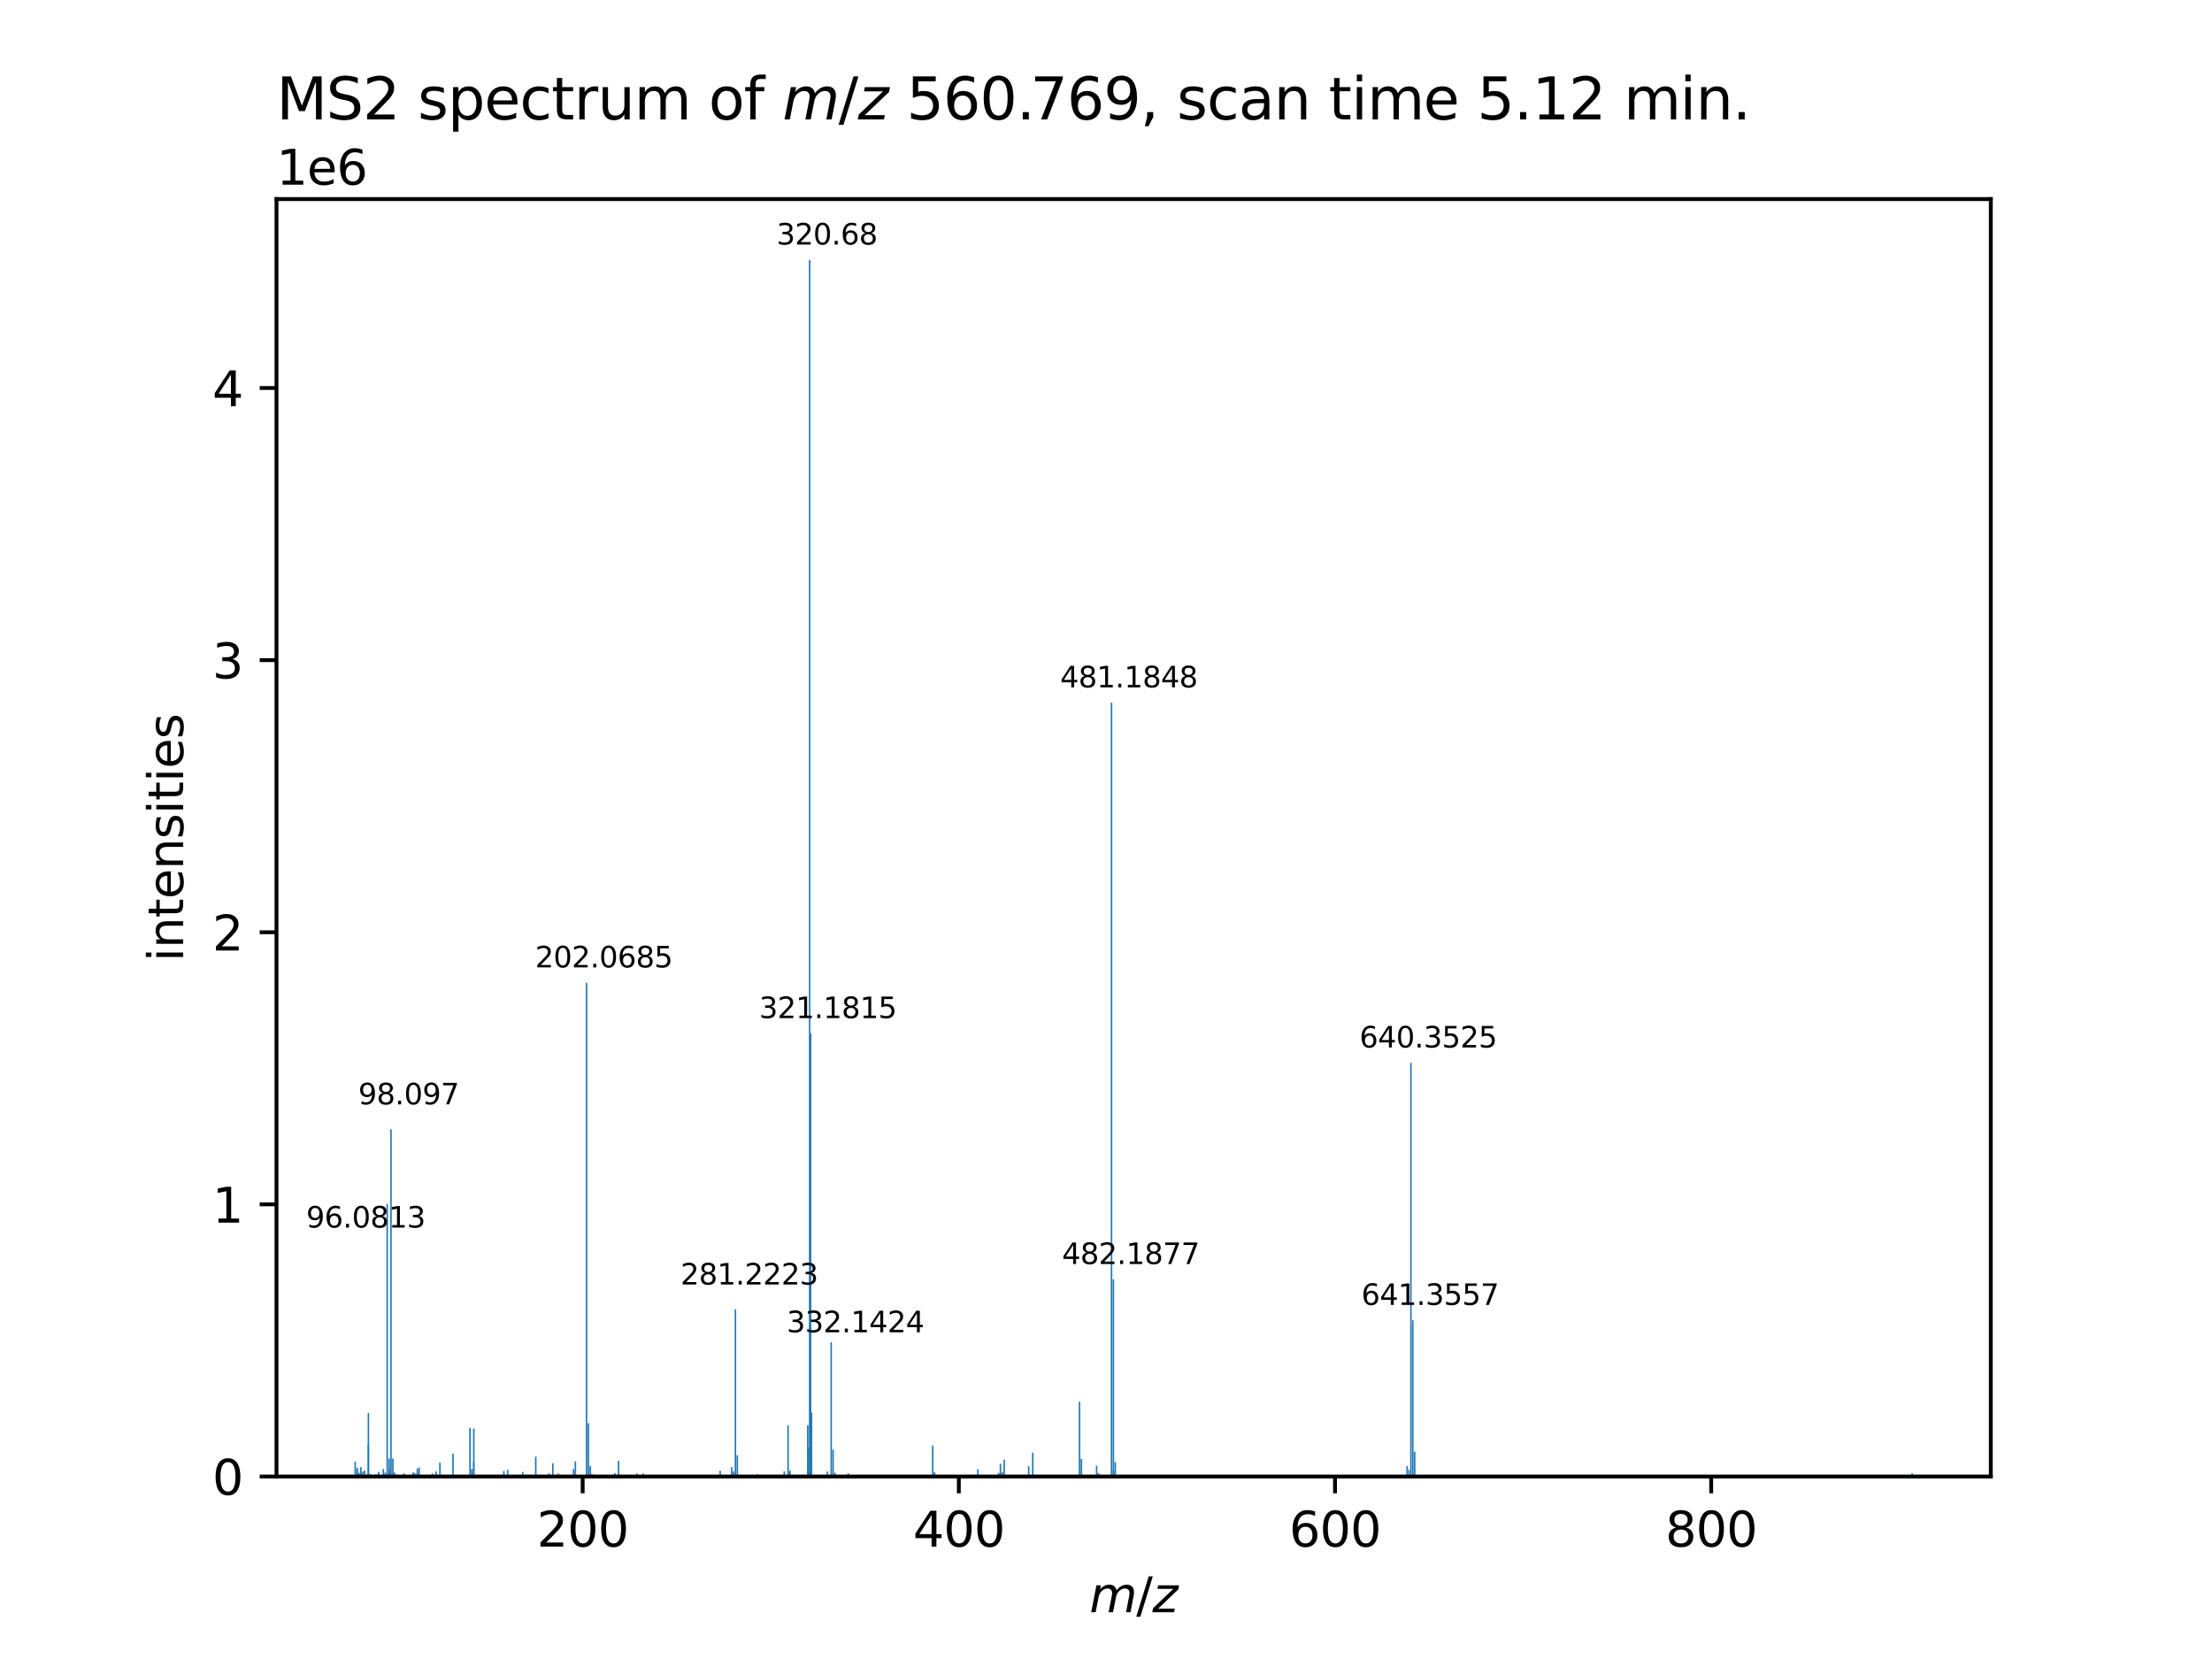 <?xml version="1.0" encoding="utf-8" standalone="no"?>
<!DOCTYPE svg PUBLIC "-//W3C//DTD SVG 1.1//EN"
  "http://www.w3.org/Graphics/SVG/1.1/DTD/svg11.dtd">
<svg xmlns:xlink="http://www.w3.org/1999/xlink" width="460.8pt" height="345.6pt" viewBox="0 0 460.8 345.6" xmlns="http://www.w3.org/2000/svg" version="1.1">
 <defs>
  <style type="text/css">*{stroke-linejoin: round; stroke-linecap: butt}</style>
 </defs>
 <g id="figure_1">
  <g id="patch_1">
   <path d="M 0 345.6 
L 460.8 345.6 
L 460.8 0 
L 0 0 
z
" style="fill: #ffffff"/>
  </g>
  <g id="axes_1">
   <g id="patch_2">
    <path d="M 57.6 307.584 
L 414.72 307.584 
L 414.72 41.472 
L 57.6 41.472 
z
" style="fill: #ffffff"/>
   </g>
   <g id="patch_3">
    <path d="M 73.833 307.584 
L 74.146 307.584 
L 74.146 304.495 
L 73.833 304.495 
z
" clip-path="url(#pe0efe1f13d)" style="fill: #1f77b4"/>
   </g>
   <g id="patch_4">
    <path d="M 74.223 307.584 
L 74.536 307.584 
L 74.536 306.149 
L 74.223 306.149 
z
" clip-path="url(#pe0efe1f13d)" style="fill: #1f77b4"/>
   </g>
   <g id="patch_5">
    <path d="M 74.269 307.584 
L 74.583 307.584 
L 74.583 305.762 
L 74.269 305.762 
z
" clip-path="url(#pe0efe1f13d)" style="fill: #1f77b4"/>
   </g>
   <g id="patch_6">
    <path d="M 74.578 307.584 
L 74.891 307.584 
L 74.891 307.02 
L 74.578 307.02 
z
" clip-path="url(#pe0efe1f13d)" style="fill: #1f77b4"/>
   </g>
   <g id="patch_7">
    <path d="M 74.617 307.584 
L 74.931 307.584 
L 74.931 306.825 
L 74.617 306.825 
z
" clip-path="url(#pe0efe1f13d)" style="fill: #1f77b4"/>
   </g>
   <g id="patch_8">
    <path d="M 74.902 307.584 
L 75.215 307.584 
L 75.215 307.076 
L 74.902 307.076 
z
" clip-path="url(#pe0efe1f13d)" style="fill: #1f77b4"/>
   </g>
   <g id="patch_9">
    <path d="M 75.012 307.584 
L 75.326 307.584 
L 75.326 305.62 
L 75.012 305.62 
z
" clip-path="url(#pe0efe1f13d)" style="fill: #1f77b4"/>
   </g>
   <g id="patch_10">
    <path d="M 75.407 307.584 
L 75.721 307.584 
L 75.721 306.574 
L 75.407 306.574 
z
" clip-path="url(#pe0efe1f13d)" style="fill: #1f77b4"/>
   </g>
   <g id="patch_11">
    <path d="M 75.802 307.584 
L 76.116 307.584 
L 76.116 306.326 
L 75.802 306.326 
z
" clip-path="url(#pe0efe1f13d)" style="fill: #1f77b4"/>
   </g>
   <g id="patch_12">
    <path d="M 76.384 307.584 
L 76.697 307.584 
L 76.697 307.072 
L 76.384 307.072 
z
" clip-path="url(#pe0efe1f13d)" style="fill: #1f77b4"/>
   </g>
   <g id="patch_13">
    <path d="M 76.487 307.584 
L 76.8 307.584 
L 76.8 307.109 
L 76.487 307.109 
z
" clip-path="url(#pe0efe1f13d)" style="fill: #1f77b4"/>
   </g>
   <g id="patch_14">
    <path d="M 76.578 307.584 
L 76.891 307.584 
L 76.891 301.013 
L 76.578 301.013 
z
" clip-path="url(#pe0efe1f13d)" style="fill: #1f77b4"/>
   </g>
   <g id="patch_15">
    <path d="M 76.592 307.584 
L 76.905 307.584 
L 76.905 294.362 
L 76.592 294.362 
z
" clip-path="url(#pe0efe1f13d)" style="fill: #1f77b4"/>
   </g>
   <g id="patch_16">
    <path d="M 76.971 307.584 
L 77.284 307.584 
L 77.284 307.046 
L 76.971 307.046 
z
" clip-path="url(#pe0efe1f13d)" style="fill: #1f77b4"/>
   </g>
   <g id="patch_17">
    <path d="M 78.192 307.584 
L 78.506 307.584 
L 78.506 307.091 
L 78.192 307.091 
z
" clip-path="url(#pe0efe1f13d)" style="fill: #1f77b4"/>
   </g>
   <g id="patch_18">
    <path d="M 78.707 307.584 
L 79.021 307.584 
L 79.021 306.663 
L 78.707 306.663 
z
" clip-path="url(#pe0efe1f13d)" style="fill: #1f77b4"/>
   </g>
   <g id="patch_19">
    <path d="M 78.709 307.584 
L 79.023 307.584 
L 79.023 306.815 
L 78.709 306.815 
z
" clip-path="url(#pe0efe1f13d)" style="fill: #1f77b4"/>
   </g>
   <g id="patch_20">
    <path d="M 79.714 307.584 
L 80.028 307.584 
L 80.028 306.01 
L 79.714 306.01 
z
" clip-path="url(#pe0efe1f13d)" style="fill: #1f77b4"/>
   </g>
   <g id="patch_21">
    <path d="M 80.1 307.584 
L 80.413 307.584 
L 80.413 306.766 
L 80.1 306.766 
z
" clip-path="url(#pe0efe1f13d)" style="fill: #1f77b4"/>
   </g>
   <g id="patch_22">
    <path d="M 80.504 307.584 
L 80.817 307.584 
L 80.817 250.827 
L 80.504 250.827 
z
" clip-path="url(#pe0efe1f13d)" style="fill: #1f77b4"/>
   </g>
   <g id="patch_23">
    <path d="M 80.897 307.584 
L 81.21 307.584 
L 81.21 303.856 
L 80.897 303.856 
z
" clip-path="url(#pe0efe1f13d)" style="fill: #1f77b4"/>
   </g>
   <g id="patch_24">
    <path d="M 80.898 307.584 
L 81.212 307.584 
L 81.212 306.81 
L 80.898 306.81 
z
" clip-path="url(#pe0efe1f13d)" style="fill: #1f77b4"/>
   </g>
   <g id="patch_25">
    <path d="M 80.899 307.584 
L 81.213 307.584 
L 81.213 306.311 
L 80.899 306.311 
z
" clip-path="url(#pe0efe1f13d)" style="fill: #1f77b4"/>
   </g>
   <g id="patch_26">
    <path d="M 80.942 307.584 
L 81.256 307.584 
L 81.256 306.124 
L 80.942 306.124 
z
" clip-path="url(#pe0efe1f13d)" style="fill: #1f77b4"/>
   </g>
   <g id="patch_27">
    <path d="M 81.294 307.584 
L 81.607 307.584 
L 81.607 235.243 
L 81.294 235.243 
z
" clip-path="url(#pe0efe1f13d)" style="fill: #1f77b4"/>
   </g>
   <g id="patch_28">
    <path d="M 81.687 307.584 
L 82 307.584 
L 82 303.831 
L 81.687 303.831 
z
" clip-path="url(#pe0efe1f13d)" style="fill: #1f77b4"/>
   </g>
   <g id="patch_29">
    <path d="M 82.055 307.584 
L 82.368 307.584 
L 82.368 306.767 
L 82.055 306.767 
z
" clip-path="url(#pe0efe1f13d)" style="fill: #1f77b4"/>
   </g>
   <g id="patch_30">
    <path d="M 84.016 307.584 
L 84.33 307.584 
L 84.33 306.919 
L 84.016 306.919 
z
" clip-path="url(#pe0efe1f13d)" style="fill: #1f77b4"/>
   </g>
   <g id="patch_31">
    <path d="M 85.944 307.584 
L 86.258 307.584 
L 86.258 306.785 
L 85.944 306.785 
z
" clip-path="url(#pe0efe1f13d)" style="fill: #1f77b4"/>
   </g>
   <g id="patch_32">
    <path d="M 85.995 307.584 
L 86.309 307.584 
L 86.309 306.757 
L 85.995 306.757 
z
" clip-path="url(#pe0efe1f13d)" style="fill: #1f77b4"/>
   </g>
   <g id="patch_33">
    <path d="M 86.391 307.584 
L 86.704 307.584 
L 86.704 306.972 
L 86.391 306.972 
z
" clip-path="url(#pe0efe1f13d)" style="fill: #1f77b4"/>
   </g>
   <g id="patch_34">
    <path d="M 86.785 307.584 
L 87.099 307.584 
L 87.099 305.918 
L 86.785 305.918 
z
" clip-path="url(#pe0efe1f13d)" style="fill: #1f77b4"/>
   </g>
   <g id="patch_35">
    <path d="M 87.157 307.584 
L 87.47 307.584 
L 87.47 305.705 
L 87.157 305.705 
z
" clip-path="url(#pe0efe1f13d)" style="fill: #1f77b4"/>
   </g>
   <g id="patch_36">
    <path d="M 89.898 307.584 
L 90.211 307.584 
L 90.211 307.014 
L 89.898 307.014 
z
" clip-path="url(#pe0efe1f13d)" style="fill: #1f77b4"/>
   </g>
   <g id="patch_37">
    <path d="M 89.991 307.584 
L 90.304 307.584 
L 90.304 307.034 
L 89.991 307.034 
z
" clip-path="url(#pe0efe1f13d)" style="fill: #1f77b4"/>
   </g>
   <g id="patch_38">
    <path d="M 90.697 307.584 
L 91.011 307.584 
L 91.011 306.506 
L 90.697 306.506 
z
" clip-path="url(#pe0efe1f13d)" style="fill: #1f77b4"/>
   </g>
   <g id="patch_39">
    <path d="M 91.487 307.584 
L 91.801 307.584 
L 91.801 304.688 
L 91.487 304.688 
z
" clip-path="url(#pe0efe1f13d)" style="fill: #1f77b4"/>
   </g>
   <g id="patch_40">
    <path d="M 94.218 307.584 
L 94.531 307.584 
L 94.531 302.838 
L 94.218 302.838 
z
" clip-path="url(#pe0efe1f13d)" style="fill: #1f77b4"/>
   </g>
   <g id="patch_41">
    <path d="M 97.754 307.584 
L 98.068 307.584 
L 98.068 297.432 
L 97.754 297.432 
z
" clip-path="url(#pe0efe1f13d)" style="fill: #1f77b4"/>
   </g>
   <g id="patch_42">
    <path d="M 98.131 307.584 
L 98.445 307.584 
L 98.445 306.008 
L 98.131 306.008 
z
" clip-path="url(#pe0efe1f13d)" style="fill: #1f77b4"/>
   </g>
   <g id="patch_43">
    <path d="M 98.526 307.584 
L 98.84 307.584 
L 98.84 304.668 
L 98.526 304.668 
z
" clip-path="url(#pe0efe1f13d)" style="fill: #1f77b4"/>
   </g>
   <g id="patch_44">
    <path d="M 98.544 307.584 
L 98.857 307.584 
L 98.857 297.602 
L 98.544 297.602 
z
" clip-path="url(#pe0efe1f13d)" style="fill: #1f77b4"/>
   </g>
   <g id="patch_45">
    <path d="M 104.811 307.584 
L 105.124 307.584 
L 105.124 306.463 
L 104.811 306.463 
z
" clip-path="url(#pe0efe1f13d)" style="fill: #1f77b4"/>
   </g>
   <g id="patch_46">
    <path d="M 105.601 307.584 
L 105.914 307.584 
L 105.914 306.205 
L 105.601 306.205 
z
" clip-path="url(#pe0efe1f13d)" style="fill: #1f77b4"/>
   </g>
   <g id="patch_47">
    <path d="M 108.723 307.584 
L 109.037 307.584 
L 109.037 306.616 
L 108.723 306.616 
z
" clip-path="url(#pe0efe1f13d)" style="fill: #1f77b4"/>
   </g>
   <g id="patch_48">
    <path d="M 111.448 307.584 
L 111.762 307.584 
L 111.762 303.436 
L 111.448 303.436 
z
" clip-path="url(#pe0efe1f13d)" style="fill: #1f77b4"/>
   </g>
   <g id="patch_49">
    <path d="M 114.215 307.584 
L 114.528 307.584 
L 114.528 306.905 
L 114.215 306.905 
z
" clip-path="url(#pe0efe1f13d)" style="fill: #1f77b4"/>
   </g>
   <g id="patch_50">
    <path d="M 115.005 307.584 
L 115.318 307.584 
L 115.318 304.833 
L 115.005 304.833 
z
" clip-path="url(#pe0efe1f13d)" style="fill: #1f77b4"/>
   </g>
   <g id="patch_51">
    <path d="M 116.145 307.584 
L 116.459 307.584 
L 116.459 306.94 
L 116.145 306.94 
z
" clip-path="url(#pe0efe1f13d)" style="fill: #1f77b4"/>
   </g>
   <g id="patch_52">
    <path d="M 119.321 307.584 
L 119.634 307.584 
L 119.634 306.018 
L 119.321 306.018 
z
" clip-path="url(#pe0efe1f13d)" style="fill: #1f77b4"/>
   </g>
   <g id="patch_53">
    <path d="M 119.707 307.584 
L 120.02 307.584 
L 120.02 304.435 
L 119.707 304.435 
z
" clip-path="url(#pe0efe1f13d)" style="fill: #1f77b4"/>
   </g>
   <g id="patch_54">
    <path d="M 122.032 307.584 
L 122.345 307.584 
L 122.345 204.732 
L 122.032 204.732 
z
" clip-path="url(#pe0efe1f13d)" style="fill: #1f77b4"/>
   </g>
   <g id="patch_55">
    <path d="M 122.425 307.584 
L 122.739 307.584 
L 122.739 296.488 
L 122.425 296.488 
z
" clip-path="url(#pe0efe1f13d)" style="fill: #1f77b4"/>
   </g>
   <g id="patch_56">
    <path d="M 122.814 307.584 
L 123.127 307.584 
L 123.127 305.42 
L 122.814 305.42 
z
" clip-path="url(#pe0efe1f13d)" style="fill: #1f77b4"/>
   </g>
   <g id="patch_57">
    <path d="M 123.162 307.584 
L 123.476 307.584 
L 123.476 307.059 
L 123.162 307.059 
z
" clip-path="url(#pe0efe1f13d)" style="fill: #1f77b4"/>
   </g>
   <g id="patch_58">
    <path d="M 127.913 307.584 
L 128.227 307.584 
L 128.227 306.866 
L 127.913 306.866 
z
" clip-path="url(#pe0efe1f13d)" style="fill: #1f77b4"/>
   </g>
   <g id="patch_59">
    <path d="M 128.696 307.584 
L 129.01 307.584 
L 129.01 306.933 
L 128.696 306.933 
z
" clip-path="url(#pe0efe1f13d)" style="fill: #1f77b4"/>
   </g>
   <g id="patch_60">
    <path d="M 128.703 307.584 
L 129.017 307.584 
L 129.017 304.328 
L 128.703 304.328 
z
" clip-path="url(#pe0efe1f13d)" style="fill: #1f77b4"/>
   </g>
   <g id="patch_61">
    <path d="M 132.543 307.584 
L 132.857 307.584 
L 132.857 306.939 
L 132.543 306.939 
z
" clip-path="url(#pe0efe1f13d)" style="fill: #1f77b4"/>
   </g>
   <g id="patch_62">
    <path d="M 133.82 307.584 
L 134.133 307.584 
L 134.133 306.946 
L 133.82 306.946 
z
" clip-path="url(#pe0efe1f13d)" style="fill: #1f77b4"/>
   </g>
   <g id="patch_63">
    <path d="M 149.866 307.584 
L 150.179 307.584 
L 150.179 306.361 
L 149.866 306.361 
z
" clip-path="url(#pe0efe1f13d)" style="fill: #1f77b4"/>
   </g>
   <g id="patch_64">
    <path d="M 152.256 307.584 
L 152.57 307.584 
L 152.57 305.628 
L 152.256 305.628 
z
" clip-path="url(#pe0efe1f13d)" style="fill: #1f77b4"/>
   </g>
   <g id="patch_65">
    <path d="M 152.649 307.584 
L 152.963 307.584 
L 152.963 306.502 
L 152.649 306.502 
z
" clip-path="url(#pe0efe1f13d)" style="fill: #1f77b4"/>
   </g>
   <g id="patch_66">
    <path d="M 153.046 307.584 
L 153.36 307.584 
L 153.36 272.772 
L 153.046 272.772 
z
" clip-path="url(#pe0efe1f13d)" style="fill: #1f77b4"/>
   </g>
   <g id="patch_67">
    <path d="M 153.439 307.584 
L 153.753 307.584 
L 153.753 303.158 
L 153.439 303.158 
z
" clip-path="url(#pe0efe1f13d)" style="fill: #1f77b4"/>
   </g>
   <g id="patch_68">
    <path d="M 157.643 307.584 
L 157.957 307.584 
L 157.957 307.091 
L 157.643 307.091 
z
" clip-path="url(#pe0efe1f13d)" style="fill: #1f77b4"/>
   </g>
   <g id="patch_69">
    <path d="M 163.225 307.584 
L 163.538 307.584 
L 163.538 306.515 
L 163.225 306.515 
z
" clip-path="url(#pe0efe1f13d)" style="fill: #1f77b4"/>
   </g>
   <g id="patch_70">
    <path d="M 164.015 307.584 
L 164.328 307.584 
L 164.328 296.913 
L 164.015 296.913 
z
" clip-path="url(#pe0efe1f13d)" style="fill: #1f77b4"/>
   </g>
   <g id="patch_71">
    <path d="M 164.028 307.584 
L 164.342 307.584 
L 164.342 306.705 
L 164.028 306.705 
z
" clip-path="url(#pe0efe1f13d)" style="fill: #1f77b4"/>
   </g>
   <g id="patch_72">
    <path d="M 164.409 307.584 
L 164.722 307.584 
L 164.722 306.357 
L 164.409 306.357 
z
" clip-path="url(#pe0efe1f13d)" style="fill: #1f77b4"/>
   </g>
   <g id="patch_73">
    <path d="M 168.111 307.584 
L 168.425 307.584 
L 168.425 296.921 
L 168.111 296.921 
z
" clip-path="url(#pe0efe1f13d)" style="fill: #1f77b4"/>
   </g>
   <g id="patch_74">
    <path d="M 168.308 307.584 
L 168.622 307.584 
L 168.622 301.525 
L 168.308 301.525 
z
" clip-path="url(#pe0efe1f13d)" style="fill: #1f77b4"/>
   </g>
   <g id="patch_75">
    <path d="M 168.506 307.584 
L 168.82 307.584 
L 168.82 54.144 
L 168.506 54.144 
z
" clip-path="url(#pe0efe1f13d)" style="fill: #1f77b4"/>
   </g>
   <g id="patch_76">
    <path d="M 168.532 307.584 
L 168.845 307.584 
L 168.845 306.43 
L 168.532 306.43 
z
" clip-path="url(#pe0efe1f13d)" style="fill: #1f77b4"/>
   </g>
   <g id="patch_77">
    <path d="M 168.536 307.584 
L 168.85 307.584 
L 168.85 306.496 
L 168.536 306.496 
z
" clip-path="url(#pe0efe1f13d)" style="fill: #1f77b4"/>
   </g>
   <g id="patch_78">
    <path d="M 168.703 307.584 
L 169.016 307.584 
L 169.016 215.291 
L 168.703 215.291 
z
" clip-path="url(#pe0efe1f13d)" style="fill: #1f77b4"/>
   </g>
   <g id="patch_79">
    <path d="M 168.899 307.584 
L 169.212 307.584 
L 169.212 294.245 
L 168.899 294.245 
z
" clip-path="url(#pe0efe1f13d)" style="fill: #1f77b4"/>
   </g>
   <g id="patch_80">
    <path d="M 172.208 307.584 
L 172.521 307.584 
L 172.521 306.545 
L 172.208 306.545 
z
" clip-path="url(#pe0efe1f13d)" style="fill: #1f77b4"/>
   </g>
   <g id="patch_81">
    <path d="M 172.998 307.584 
L 173.311 307.584 
L 173.311 279.643 
L 172.998 279.643 
z
" clip-path="url(#pe0efe1f13d)" style="fill: #1f77b4"/>
   </g>
   <g id="patch_82">
    <path d="M 173.391 307.584 
L 173.704 307.584 
L 173.704 301.985 
L 173.391 301.985 
z
" clip-path="url(#pe0efe1f13d)" style="fill: #1f77b4"/>
   </g>
   <g id="patch_83">
    <path d="M 173.78 307.584 
L 174.094 307.584 
L 174.094 306.81 
L 173.78 306.81 
z
" clip-path="url(#pe0efe1f13d)" style="fill: #1f77b4"/>
   </g>
   <g id="patch_84">
    <path d="M 176.546 307.584 
L 176.86 307.584 
L 176.86 306.935 
L 176.546 306.935 
z
" clip-path="url(#pe0efe1f13d)" style="fill: #1f77b4"/>
   </g>
   <g id="patch_85">
    <path d="M 194.144 307.584 
L 194.457 307.584 
L 194.457 301.145 
L 194.144 301.145 
z
" clip-path="url(#pe0efe1f13d)" style="fill: #1f77b4"/>
   </g>
   <g id="patch_86">
    <path d="M 194.538 307.584 
L 194.851 307.584 
L 194.851 306.682 
L 194.538 306.682 
z
" clip-path="url(#pe0efe1f13d)" style="fill: #1f77b4"/>
   </g>
   <g id="patch_87">
    <path d="M 203.548 307.584 
L 203.861 307.584 
L 203.861 306.1 
L 203.548 306.1 
z
" clip-path="url(#pe0efe1f13d)" style="fill: #1f77b4"/>
   </g>
   <g id="patch_88">
    <path d="M 207.859 307.584 
L 208.172 307.584 
L 208.172 306.834 
L 207.859 306.834 
z
" clip-path="url(#pe0efe1f13d)" style="fill: #1f77b4"/>
   </g>
   <g id="patch_89">
    <path d="M 208.25 307.584 
L 208.564 307.584 
L 208.564 304.956 
L 208.25 304.956 
z
" clip-path="url(#pe0efe1f13d)" style="fill: #1f77b4"/>
   </g>
   <g id="patch_90">
    <path d="M 208.645 307.584 
L 208.958 307.584 
L 208.958 306.689 
L 208.645 306.689 
z
" clip-path="url(#pe0efe1f13d)" style="fill: #1f77b4"/>
   </g>
   <g id="patch_91">
    <path d="M 209.04 307.584 
L 209.353 307.584 
L 209.353 304.066 
L 209.04 304.066 
z
" clip-path="url(#pe0efe1f13d)" style="fill: #1f77b4"/>
   </g>
   <g id="patch_92">
    <path d="M 214.141 307.584 
L 214.454 307.584 
L 214.454 305.417 
L 214.141 305.417 
z
" clip-path="url(#pe0efe1f13d)" style="fill: #1f77b4"/>
   </g>
   <g id="patch_93">
    <path d="M 214.981 307.584 
L 215.294 307.584 
L 215.294 302.625 
L 214.981 302.625 
z
" clip-path="url(#pe0efe1f13d)" style="fill: #1f77b4"/>
   </g>
   <g id="patch_94">
    <path d="M 224.724 307.584 
L 225.038 307.584 
L 225.038 292.022 
L 224.724 292.022 
z
" clip-path="url(#pe0efe1f13d)" style="fill: #1f77b4"/>
   </g>
   <g id="patch_95">
    <path d="M 225.117 307.584 
L 225.43 307.584 
L 225.43 303.929 
L 225.117 303.929 
z
" clip-path="url(#pe0efe1f13d)" style="fill: #1f77b4"/>
   </g>
   <g id="patch_96">
    <path d="M 228.289 307.584 
L 228.602 307.584 
L 228.602 305.342 
L 228.289 305.342 
z
" clip-path="url(#pe0efe1f13d)" style="fill: #1f77b4"/>
   </g>
   <g id="patch_97">
    <path d="M 228.681 307.584 
L 228.995 307.584 
L 228.995 306.846 
L 228.681 306.846 
z
" clip-path="url(#pe0efe1f13d)" style="fill: #1f77b4"/>
   </g>
   <g id="patch_98">
    <path d="M 231.396 307.584 
L 231.709 307.584 
L 231.709 146.392 
L 231.396 146.392 
z
" clip-path="url(#pe0efe1f13d)" style="fill: #1f77b4"/>
   </g>
   <g id="patch_99">
    <path d="M 231.788 307.584 
L 232.102 307.584 
L 232.102 266.523 
L 231.788 266.523 
z
" clip-path="url(#pe0efe1f13d)" style="fill: #1f77b4"/>
   </g>
   <g id="patch_100">
    <path d="M 231.817 307.584 
L 232.13 307.584 
L 232.13 306.353 
L 231.817 306.353 
z
" clip-path="url(#pe0efe1f13d)" style="fill: #1f77b4"/>
   </g>
   <g id="patch_101">
    <path d="M 232.18 307.584 
L 232.494 307.584 
L 232.494 304.568 
L 232.18 304.568 
z
" clip-path="url(#pe0efe1f13d)" style="fill: #1f77b4"/>
   </g>
   <g id="patch_102">
    <path d="M 292.971 307.584 
L 293.284 307.584 
L 293.284 305.4 
L 292.971 305.4 
z
" clip-path="url(#pe0efe1f13d)" style="fill: #1f77b4"/>
   </g>
   <g id="patch_103">
    <path d="M 293.364 307.584 
L 293.677 307.584 
L 293.677 306.191 
L 293.364 306.191 
z
" clip-path="url(#pe0efe1f13d)" style="fill: #1f77b4"/>
   </g>
   <g id="patch_104">
    <path d="M 293.761 307.584 
L 294.074 307.584 
L 294.074 221.414 
L 293.761 221.414 
z
" clip-path="url(#pe0efe1f13d)" style="fill: #1f77b4"/>
   </g>
   <g id="patch_105">
    <path d="M 294.154 307.584 
L 294.467 307.584 
L 294.467 275.041 
L 294.154 275.041 
z
" clip-path="url(#pe0efe1f13d)" style="fill: #1f77b4"/>
   </g>
   <g id="patch_106">
    <path d="M 294.545 307.584 
L 294.859 307.584 
L 294.859 302.405 
L 294.545 302.405 
z
" clip-path="url(#pe0efe1f13d)" style="fill: #1f77b4"/>
   </g>
   <g id="patch_107">
    <path d="M 398.174 307.584 
L 398.487 307.584 
L 398.487 306.899 
L 398.174 306.899 
z
" clip-path="url(#pe0efe1f13d)" style="fill: #1f77b4"/>
   </g>
   <g id="matplotlib.axis_1">
    <g id="xtick_1">
     <g id="line2d_1">
      <defs>
       <path id="mb78b66c23e" d="M 0 0 
L 0 3.5 
" style="stroke: #000000; stroke-width: 0.8"/>
      </defs>
      <g>
       <use xlink:href="#mb78b66c23e" x="121.378" y="307.584" style="stroke: #000000; stroke-width: 0.8"/>
      </g>
     </g>
     <g id="text_1">
      <!-- 200 -->
      <g transform="translate(111.834 322.182) scale(0.1 -0.1)">
       <defs>
        <path id="DejaVuSans-32" d="M 1228 531 
L 3431 531 
L 3431 0 
L 469 0 
L 469 531 
Q 828 903 1448 1529 
Q 2069 2156 2228 2338 
Q 2531 2678 2651 2914 
Q 2772 3150 2772 3378 
Q 2772 3750 2511 3984 
Q 2250 4219 1831 4219 
Q 1534 4219 1204 4116 
Q 875 4013 500 3803 
L 500 4441 
Q 881 4594 1212 4672 
Q 1544 4750 1819 4750 
Q 2544 4750 2975 4387 
Q 3406 4025 3406 3419 
Q 3406 3131 3298 2873 
Q 3191 2616 2906 2266 
Q 2828 2175 2409 1742 
Q 1991 1309 1228 531 
z
" transform="scale(0.016)"/>
        <path id="DejaVuSans-30" d="M 2034 4250 
Q 1547 4250 1301 3770 
Q 1056 3291 1056 2328 
Q 1056 1369 1301 889 
Q 1547 409 2034 409 
Q 2525 409 2770 889 
Q 3016 1369 3016 2328 
Q 3016 3291 2770 3770 
Q 2525 4250 2034 4250 
z
M 2034 4750 
Q 2819 4750 3233 4129 
Q 3647 3509 3647 2328 
Q 3647 1150 3233 529 
Q 2819 -91 2034 -91 
Q 1250 -91 836 529 
Q 422 1150 422 2328 
Q 422 3509 836 4129 
Q 1250 4750 2034 4750 
z
" transform="scale(0.016)"/>
       </defs>
       <use xlink:href="#DejaVuSans-32"/>
       <use xlink:href="#DejaVuSans-30" x="63.623"/>
       <use xlink:href="#DejaVuSans-30" x="127.246"/>
      </g>
     </g>
    </g>
    <g id="xtick_2">
     <g id="line2d_2">
      <g>
       <use xlink:href="#mb78b66c23e" x="199.742" y="307.584" style="stroke: #000000; stroke-width: 0.8"/>
      </g>
     </g>
     <g id="text_2">
      <!-- 400 -->
      <g transform="translate(190.199 322.182) scale(0.1 -0.1)">
       <defs>
        <path id="DejaVuSans-34" d="M 2419 4116 
L 825 1625 
L 2419 1625 
L 2419 4116 
z
M 2253 4666 
L 3047 4666 
L 3047 1625 
L 3713 1625 
L 3713 1100 
L 3047 1100 
L 3047 0 
L 2419 0 
L 2419 1100 
L 313 1100 
L 313 1709 
L 2253 4666 
z
" transform="scale(0.016)"/>
       </defs>
       <use xlink:href="#DejaVuSans-34"/>
       <use xlink:href="#DejaVuSans-30" x="63.623"/>
       <use xlink:href="#DejaVuSans-30" x="127.246"/>
      </g>
     </g>
    </g>
    <g id="xtick_3">
     <g id="line2d_3">
      <g>
       <use xlink:href="#mb78b66c23e" x="278.107" y="307.584" style="stroke: #000000; stroke-width: 0.8"/>
      </g>
     </g>
     <g id="text_3">
      <!-- 600 -->
      <g transform="translate(268.563 322.182) scale(0.1 -0.1)">
       <defs>
        <path id="DejaVuSans-36" d="M 2113 2584 
Q 1688 2584 1439 2293 
Q 1191 2003 1191 1497 
Q 1191 994 1439 701 
Q 1688 409 2113 409 
Q 2538 409 2786 701 
Q 3034 994 3034 1497 
Q 3034 2003 2786 2293 
Q 2538 2584 2113 2584 
z
M 3366 4563 
L 3366 3988 
Q 3128 4100 2886 4159 
Q 2644 4219 2406 4219 
Q 1781 4219 1451 3797 
Q 1122 3375 1075 2522 
Q 1259 2794 1537 2939 
Q 1816 3084 2150 3084 
Q 2853 3084 3261 2657 
Q 3669 2231 3669 1497 
Q 3669 778 3244 343 
Q 2819 -91 2113 -91 
Q 1303 -91 875 529 
Q 447 1150 447 2328 
Q 447 3434 972 4092 
Q 1497 4750 2381 4750 
Q 2619 4750 2861 4703 
Q 3103 4656 3366 4563 
z
" transform="scale(0.016)"/>
       </defs>
       <use xlink:href="#DejaVuSans-36"/>
       <use xlink:href="#DejaVuSans-30" x="63.623"/>
       <use xlink:href="#DejaVuSans-30" x="127.246"/>
      </g>
     </g>
    </g>
    <g id="xtick_4">
     <g id="line2d_4">
      <g>
       <use xlink:href="#mb78b66c23e" x="356.471" y="307.584" style="stroke: #000000; stroke-width: 0.8"/>
      </g>
     </g>
     <g id="text_4">
      <!-- 800 -->
      <g transform="translate(346.927 322.182) scale(0.1 -0.1)">
       <defs>
        <path id="DejaVuSans-38" d="M 2034 2216 
Q 1584 2216 1326 1975 
Q 1069 1734 1069 1313 
Q 1069 891 1326 650 
Q 1584 409 2034 409 
Q 2484 409 2743 651 
Q 3003 894 3003 1313 
Q 3003 1734 2745 1975 
Q 2488 2216 2034 2216 
z
M 1403 2484 
Q 997 2584 770 2862 
Q 544 3141 544 3541 
Q 544 4100 942 4425 
Q 1341 4750 2034 4750 
Q 2731 4750 3128 4425 
Q 3525 4100 3525 3541 
Q 3525 3141 3298 2862 
Q 3072 2584 2669 2484 
Q 3125 2378 3379 2068 
Q 3634 1759 3634 1313 
Q 3634 634 3220 271 
Q 2806 -91 2034 -91 
Q 1263 -91 848 271 
Q 434 634 434 1313 
Q 434 1759 690 2068 
Q 947 2378 1403 2484 
z
M 1172 3481 
Q 1172 3119 1398 2916 
Q 1625 2713 2034 2713 
Q 2441 2713 2670 2916 
Q 2900 3119 2900 3481 
Q 2900 3844 2670 4047 
Q 2441 4250 2034 4250 
Q 1625 4250 1398 4047 
Q 1172 3844 1172 3481 
z
" transform="scale(0.016)"/>
       </defs>
       <use xlink:href="#DejaVuSans-38"/>
       <use xlink:href="#DejaVuSans-30" x="63.623"/>
       <use xlink:href="#DejaVuSans-30" x="127.246"/>
      </g>
     </g>
    </g>
    <g id="text_5">
     <!-- ${m/z}$ -->
     <g transform="translate(226.96 335.861) scale(0.1 -0.1)">
      <defs>
       <path id="DejaVuSans-Oblique-6d" d="M 5747 2113 
L 5338 0 
L 4763 0 
L 5166 2094 
Q 5191 2228 5203 2325 
Q 5216 2422 5216 2491 
Q 5216 2772 5059 2928 
Q 4903 3084 4622 3084 
Q 4203 3084 3875 2770 
Q 3547 2456 3450 1953 
L 3066 0 
L 2491 0 
L 2900 2094 
Q 2925 2209 2937 2307 
Q 2950 2406 2950 2484 
Q 2950 2769 2794 2926 
Q 2638 3084 2363 3084 
Q 1938 3084 1609 2770 
Q 1281 2456 1184 1953 
L 800 0 
L 225 0 
L 909 3500 
L 1484 3500 
L 1375 2956 
Q 1609 3263 1923 3423 
Q 2238 3584 2597 3584 
Q 2978 3584 3223 3384 
Q 3469 3184 3519 2828 
Q 3781 3197 4126 3390 
Q 4472 3584 4856 3584 
Q 5306 3584 5551 3325 
Q 5797 3066 5797 2591 
Q 5797 2488 5784 2364 
Q 5772 2241 5747 2113 
z
" transform="scale(0.016)"/>
       <path id="DejaVuSans-2f" d="M 1625 4666 
L 2156 4666 
L 531 -594 
L 0 -594 
L 1625 4666 
z
" transform="scale(0.016)"/>
       <path id="DejaVuSans-Oblique-7a" d="M 744 3500 
L 3475 3500 
L 3372 2975 
L 738 459 
L 2913 459 
L 2822 0 
L -19 0 
L 84 525 
L 2719 3041 
L 653 3041 
L 744 3500 
z
" transform="scale(0.016)"/>
      </defs>
      <use xlink:href="#DejaVuSans-Oblique-6d" transform="translate(0 0.094)"/>
      <use xlink:href="#DejaVuSans-2f" transform="translate(97.412 0.094)"/>
      <use xlink:href="#DejaVuSans-Oblique-7a" transform="translate(131.104 0.094)"/>
     </g>
    </g>
   </g>
   <g id="matplotlib.axis_2">
    <g id="ytick_1">
     <g id="line2d_5">
      <defs>
       <path id="mce0b6b9f39" d="M 0 0 
L -3.5 0 
" style="stroke: #000000; stroke-width: 0.8"/>
      </defs>
      <g>
       <use xlink:href="#mce0b6b9f39" x="57.6" y="307.584" style="stroke: #000000; stroke-width: 0.8"/>
      </g>
     </g>
     <g id="text_6">
      <!-- 0 -->
      <g transform="translate(44.237 311.383) scale(0.1 -0.1)">
       <use xlink:href="#DejaVuSans-30"/>
      </g>
     </g>
    </g>
    <g id="ytick_2">
     <g id="line2d_6">
      <g>
       <use xlink:href="#mce0b6b9f39" x="57.6" y="250.894" style="stroke: #000000; stroke-width: 0.8"/>
      </g>
     </g>
     <g id="text_7">
      <!-- 1 -->
      <g transform="translate(44.237 254.693) scale(0.1 -0.1)">
       <defs>
        <path id="DejaVuSans-31" d="M 794 531 
L 1825 531 
L 1825 4091 
L 703 3866 
L 703 4441 
L 1819 4666 
L 2450 4666 
L 2450 531 
L 3481 531 
L 3481 0 
L 794 0 
L 794 531 
z
" transform="scale(0.016)"/>
       </defs>
       <use xlink:href="#DejaVuSans-31"/>
      </g>
     </g>
    </g>
    <g id="ytick_3">
     <g id="line2d_7">
      <g>
       <use xlink:href="#mce0b6b9f39" x="57.6" y="194.204" style="stroke: #000000; stroke-width: 0.8"/>
      </g>
     </g>
     <g id="text_8">
      <!-- 2 -->
      <g transform="translate(44.237 198.003) scale(0.1 -0.1)">
       <use xlink:href="#DejaVuSans-32"/>
      </g>
     </g>
    </g>
    <g id="ytick_4">
     <g id="line2d_8">
      <g>
       <use xlink:href="#mce0b6b9f39" x="57.6" y="137.514" style="stroke: #000000; stroke-width: 0.8"/>
      </g>
     </g>
     <g id="text_9">
      <!-- 3 -->
      <g transform="translate(44.237 141.313) scale(0.1 -0.1)">
       <defs>
        <path id="DejaVuSans-33" d="M 2597 2516 
Q 3050 2419 3304 2112 
Q 3559 1806 3559 1356 
Q 3559 666 3084 287 
Q 2609 -91 1734 -91 
Q 1441 -91 1130 -33 
Q 819 25 488 141 
L 488 750 
Q 750 597 1062 519 
Q 1375 441 1716 441 
Q 2309 441 2620 675 
Q 2931 909 2931 1356 
Q 2931 1769 2642 2001 
Q 2353 2234 1838 2234 
L 1294 2234 
L 1294 2753 
L 1863 2753 
Q 2328 2753 2575 2939 
Q 2822 3125 2822 3475 
Q 2822 3834 2567 4026 
Q 2313 4219 1838 4219 
Q 1578 4219 1281 4162 
Q 984 4106 628 3988 
L 628 4550 
Q 988 4650 1302 4700 
Q 1616 4750 1894 4750 
Q 2613 4750 3031 4423 
Q 3450 4097 3450 3541 
Q 3450 3153 3228 2886 
Q 3006 2619 2597 2516 
z
" transform="scale(0.016)"/>
       </defs>
       <use xlink:href="#DejaVuSans-33"/>
      </g>
     </g>
    </g>
    <g id="ytick_5">
     <g id="line2d_9">
      <g>
       <use xlink:href="#mce0b6b9f39" x="57.6" y="80.824" style="stroke: #000000; stroke-width: 0.8"/>
      </g>
     </g>
     <g id="text_10">
      <!-- 4 -->
      <g transform="translate(44.237 84.624) scale(0.1 -0.1)">
       <use xlink:href="#DejaVuSans-34"/>
      </g>
     </g>
    </g>
    <g id="text_11">
     <!-- intensities -->
     <g transform="translate(38.158 200.315) rotate(-90) scale(0.1 -0.1)">
      <defs>
       <path id="DejaVuSans-69" d="M 603 3500 
L 1178 3500 
L 1178 0 
L 603 0 
L 603 3500 
z
M 603 4863 
L 1178 4863 
L 1178 4134 
L 603 4134 
L 603 4863 
z
" transform="scale(0.016)"/>
       <path id="DejaVuSans-6e" d="M 3513 2113 
L 3513 0 
L 2938 0 
L 2938 2094 
Q 2938 2591 2744 2837 
Q 2550 3084 2163 3084 
Q 1697 3084 1428 2787 
Q 1159 2491 1159 1978 
L 1159 0 
L 581 0 
L 581 3500 
L 1159 3500 
L 1159 2956 
Q 1366 3272 1645 3428 
Q 1925 3584 2291 3584 
Q 2894 3584 3203 3211 
Q 3513 2838 3513 2113 
z
" transform="scale(0.016)"/>
       <path id="DejaVuSans-74" d="M 1172 4494 
L 1172 3500 
L 2356 3500 
L 2356 3053 
L 1172 3053 
L 1172 1153 
Q 1172 725 1289 603 
Q 1406 481 1766 481 
L 2356 481 
L 2356 0 
L 1766 0 
Q 1100 0 847 248 
Q 594 497 594 1153 
L 594 3053 
L 172 3053 
L 172 3500 
L 594 3500 
L 594 4494 
L 1172 4494 
z
" transform="scale(0.016)"/>
       <path id="DejaVuSans-65" d="M 3597 1894 
L 3597 1613 
L 953 1613 
Q 991 1019 1311 708 
Q 1631 397 2203 397 
Q 2534 397 2845 478 
Q 3156 559 3463 722 
L 3463 178 
Q 3153 47 2828 -22 
Q 2503 -91 2169 -91 
Q 1331 -91 842 396 
Q 353 884 353 1716 
Q 353 2575 817 3079 
Q 1281 3584 2069 3584 
Q 2775 3584 3186 3129 
Q 3597 2675 3597 1894 
z
M 3022 2063 
Q 3016 2534 2758 2815 
Q 2500 3097 2075 3097 
Q 1594 3097 1305 2825 
Q 1016 2553 972 2059 
L 3022 2063 
z
" transform="scale(0.016)"/>
       <path id="DejaVuSans-73" d="M 2834 3397 
L 2834 2853 
Q 2591 2978 2328 3040 
Q 2066 3103 1784 3103 
Q 1356 3103 1142 2972 
Q 928 2841 928 2578 
Q 928 2378 1081 2264 
Q 1234 2150 1697 2047 
L 1894 2003 
Q 2506 1872 2764 1633 
Q 3022 1394 3022 966 
Q 3022 478 2636 193 
Q 2250 -91 1575 -91 
Q 1294 -91 989 -36 
Q 684 19 347 128 
L 347 722 
Q 666 556 975 473 
Q 1284 391 1588 391 
Q 1994 391 2212 530 
Q 2431 669 2431 922 
Q 2431 1156 2273 1281 
Q 2116 1406 1581 1522 
L 1381 1569 
Q 847 1681 609 1914 
Q 372 2147 372 2553 
Q 372 3047 722 3315 
Q 1072 3584 1716 3584 
Q 2034 3584 2315 3537 
Q 2597 3491 2834 3397 
z
" transform="scale(0.016)"/>
      </defs>
      <use xlink:href="#DejaVuSans-69"/>
      <use xlink:href="#DejaVuSans-6e" x="27.783"/>
      <use xlink:href="#DejaVuSans-74" x="91.162"/>
      <use xlink:href="#DejaVuSans-65" x="130.371"/>
      <use xlink:href="#DejaVuSans-6e" x="191.895"/>
      <use xlink:href="#DejaVuSans-73" x="255.273"/>
      <use xlink:href="#DejaVuSans-69" x="307.373"/>
      <use xlink:href="#DejaVuSans-74" x="335.156"/>
      <use xlink:href="#DejaVuSans-69" x="374.365"/>
      <use xlink:href="#DejaVuSans-65" x="402.148"/>
      <use xlink:href="#DejaVuSans-73" x="463.672"/>
     </g>
    </g>
    <g id="text_12">
     <!-- 1e6 -->
     <g transform="translate(57.6 38.472) scale(0.1 -0.1)">
      <use xlink:href="#DejaVuSans-31"/>
      <use xlink:href="#DejaVuSans-65" x="63.623"/>
      <use xlink:href="#DejaVuSans-36" x="125.146"/>
     </g>
    </g>
   </g>
   <g id="patch_108">
    <path d="M 57.6 307.584 
L 57.6 41.472 
" style="fill: none; stroke: #000000; stroke-width: 0.8; stroke-linejoin: miter; stroke-linecap: square"/>
   </g>
   <g id="patch_109">
    <path d="M 414.72 307.584 
L 414.72 41.472 
" style="fill: none; stroke: #000000; stroke-width: 0.8; stroke-linejoin: miter; stroke-linecap: square"/>
   </g>
   <g id="patch_110">
    <path d="M 57.6 307.584 
L 414.72 307.584 
" style="fill: none; stroke: #000000; stroke-width: 0.8; stroke-linejoin: miter; stroke-linecap: square"/>
   </g>
   <g id="patch_111">
    <path d="M 57.6 41.472 
L 414.72 41.472 
" style="fill: none; stroke: #000000; stroke-width: 0.8; stroke-linejoin: miter; stroke-linecap: square"/>
   </g>
   <g id="text_13">
    <!-- 96.0813 -->
    <g transform="translate(63.777 255.723) scale(0.06 -0.06)">
     <defs>
      <path id="DejaVuSans-39" d="M 703 97 
L 703 672 
Q 941 559 1184 500 
Q 1428 441 1663 441 
Q 2288 441 2617 861 
Q 2947 1281 2994 2138 
Q 2813 1869 2534 1725 
Q 2256 1581 1919 1581 
Q 1219 1581 811 2004 
Q 403 2428 403 3163 
Q 403 3881 828 4315 
Q 1253 4750 1959 4750 
Q 2769 4750 3195 4129 
Q 3622 3509 3622 2328 
Q 3622 1225 3098 567 
Q 2575 -91 1691 -91 
Q 1453 -91 1209 -44 
Q 966 3 703 97 
z
M 1959 2075 
Q 2384 2075 2632 2365 
Q 2881 2656 2881 3163 
Q 2881 3666 2632 3958 
Q 2384 4250 1959 4250 
Q 1534 4250 1286 3958 
Q 1038 3666 1038 3163 
Q 1038 2656 1286 2365 
Q 1534 2075 1959 2075 
z
" transform="scale(0.016)"/>
      <path id="DejaVuSans-2e" d="M 684 794 
L 1344 794 
L 1344 0 
L 684 0 
L 684 794 
z
" transform="scale(0.016)"/>
     </defs>
     <use xlink:href="#DejaVuSans-39"/>
     <use xlink:href="#DejaVuSans-36" x="63.623"/>
     <use xlink:href="#DejaVuSans-2e" x="127.246"/>
     <use xlink:href="#DejaVuSans-30" x="159.033"/>
     <use xlink:href="#DejaVuSans-38" x="222.656"/>
     <use xlink:href="#DejaVuSans-31" x="286.279"/>
     <use xlink:href="#DejaVuSans-33" x="349.902"/>
    </g>
   </g>
   <g id="text_14">
    <!-- 98.097 -->
    <g transform="translate(74.632 230.059) scale(0.06 -0.06)">
     <defs>
      <path id="DejaVuSans-37" d="M 525 4666 
L 3525 4666 
L 3525 4397 
L 1831 0 
L 1172 0 
L 2766 4134 
L 525 4134 
L 525 4666 
z
" transform="scale(0.016)"/>
     </defs>
     <use xlink:href="#DejaVuSans-39"/>
     <use xlink:href="#DejaVuSans-38" x="63.623"/>
     <use xlink:href="#DejaVuSans-2e" x="127.246"/>
     <use xlink:href="#DejaVuSans-30" x="159.033"/>
     <use xlink:href="#DejaVuSans-39" x="222.656"/>
     <use xlink:href="#DejaVuSans-37" x="286.279"/>
    </g>
   </g>
   <g id="text_15">
    <!-- 202.0685 -->
    <g transform="translate(111.474 201.528) scale(0.06 -0.06)">
     <defs>
      <path id="DejaVuSans-35" d="M 691 4666 
L 3169 4666 
L 3169 4134 
L 1269 4134 
L 1269 2991 
Q 1406 3038 1543 3061 
Q 1681 3084 1819 3084 
Q 2600 3084 3056 2656 
Q 3513 2228 3513 1497 
Q 3513 744 3044 326 
Q 2575 -91 1722 -91 
Q 1428 -91 1123 -41 
Q 819 9 494 109 
L 494 744 
Q 775 591 1075 516 
Q 1375 441 1709 441 
Q 2250 441 2565 725 
Q 2881 1009 2881 1497 
Q 2881 1984 2565 2268 
Q 2250 2553 1709 2553 
Q 1456 2553 1204 2497 
Q 953 2441 691 2322 
L 691 4666 
z
" transform="scale(0.016)"/>
     </defs>
     <use xlink:href="#DejaVuSans-32"/>
     <use xlink:href="#DejaVuSans-30" x="63.623"/>
     <use xlink:href="#DejaVuSans-32" x="127.246"/>
     <use xlink:href="#DejaVuSans-2e" x="190.869"/>
     <use xlink:href="#DejaVuSans-30" x="222.656"/>
     <use xlink:href="#DejaVuSans-36" x="286.279"/>
     <use xlink:href="#DejaVuSans-38" x="349.902"/>
     <use xlink:href="#DejaVuSans-35" x="413.525"/>
    </g>
   </g>
   <g id="text_16">
    <!-- 281.2223 -->
    <g transform="translate(141.768 267.587) scale(0.06 -0.06)">
     <use xlink:href="#DejaVuSans-32"/>
     <use xlink:href="#DejaVuSans-38" x="63.623"/>
     <use xlink:href="#DejaVuSans-31" x="127.246"/>
     <use xlink:href="#DejaVuSans-2e" x="190.869"/>
     <use xlink:href="#DejaVuSans-32" x="222.656"/>
     <use xlink:href="#DejaVuSans-32" x="286.279"/>
     <use xlink:href="#DejaVuSans-32" x="349.902"/>
     <use xlink:href="#DejaVuSans-33" x="413.525"/>
    </g>
   </g>
   <g id="text_17">
    <!-- 320.68 -->
    <g transform="translate(161.766 50.94) scale(0.06 -0.06)">
     <use xlink:href="#DejaVuSans-33"/>
     <use xlink:href="#DejaVuSans-32" x="63.623"/>
     <use xlink:href="#DejaVuSans-30" x="127.246"/>
     <use xlink:href="#DejaVuSans-2e" x="190.869"/>
     <use xlink:href="#DejaVuSans-36" x="222.656"/>
     <use xlink:href="#DejaVuSans-38" x="286.279"/>
    </g>
   </g>
   <g id="text_18">
    <!-- 321.1815 -->
    <g transform="translate(158.145 212.087) scale(0.06 -0.06)">
     <use xlink:href="#DejaVuSans-33"/>
     <use xlink:href="#DejaVuSans-32" x="63.623"/>
     <use xlink:href="#DejaVuSans-31" x="127.246"/>
     <use xlink:href="#DejaVuSans-2e" x="190.869"/>
     <use xlink:href="#DejaVuSans-31" x="222.656"/>
     <use xlink:href="#DejaVuSans-38" x="286.279"/>
     <use xlink:href="#DejaVuSans-31" x="349.902"/>
     <use xlink:href="#DejaVuSans-35" x="413.525"/>
    </g>
   </g>
   <g id="text_19">
    <!-- 332.1424 -->
    <g transform="translate(163.88 277.534) scale(0.06 -0.06)">
     <use xlink:href="#DejaVuSans-33"/>
     <use xlink:href="#DejaVuSans-33" x="63.623"/>
     <use xlink:href="#DejaVuSans-32" x="127.246"/>
     <use xlink:href="#DejaVuSans-2e" x="190.869"/>
     <use xlink:href="#DejaVuSans-31" x="222.656"/>
     <use xlink:href="#DejaVuSans-34" x="286.279"/>
     <use xlink:href="#DejaVuSans-32" x="349.902"/>
     <use xlink:href="#DejaVuSans-34" x="413.525"/>
    </g>
   </g>
   <g id="text_20">
    <!-- 481.1848 -->
    <g transform="translate(220.838 143.188) scale(0.06 -0.06)">
     <use xlink:href="#DejaVuSans-34"/>
     <use xlink:href="#DejaVuSans-38" x="63.623"/>
     <use xlink:href="#DejaVuSans-31" x="127.246"/>
     <use xlink:href="#DejaVuSans-2e" x="190.869"/>
     <use xlink:href="#DejaVuSans-31" x="222.656"/>
     <use xlink:href="#DejaVuSans-38" x="286.279"/>
     <use xlink:href="#DejaVuSans-34" x="349.902"/>
     <use xlink:href="#DejaVuSans-38" x="413.525"/>
    </g>
   </g>
   <g id="text_21">
    <!-- 482.1877 -->
    <g transform="translate(221.231 263.318) scale(0.06 -0.06)">
     <use xlink:href="#DejaVuSans-34"/>
     <use xlink:href="#DejaVuSans-38" x="63.623"/>
     <use xlink:href="#DejaVuSans-32" x="127.246"/>
     <use xlink:href="#DejaVuSans-2e" x="190.869"/>
     <use xlink:href="#DejaVuSans-31" x="222.656"/>
     <use xlink:href="#DejaVuSans-38" x="286.279"/>
     <use xlink:href="#DejaVuSans-37" x="349.902"/>
     <use xlink:href="#DejaVuSans-37" x="413.525"/>
    </g>
   </g>
   <g id="text_22">
    <!-- 640.3525 -->
    <g transform="translate(283.203 218.21) scale(0.06 -0.06)">
     <use xlink:href="#DejaVuSans-36"/>
     <use xlink:href="#DejaVuSans-34" x="63.623"/>
     <use xlink:href="#DejaVuSans-30" x="127.246"/>
     <use xlink:href="#DejaVuSans-2e" x="190.869"/>
     <use xlink:href="#DejaVuSans-33" x="222.656"/>
     <use xlink:href="#DejaVuSans-35" x="286.279"/>
     <use xlink:href="#DejaVuSans-32" x="349.902"/>
     <use xlink:href="#DejaVuSans-35" x="413.525"/>
    </g>
   </g>
   <g id="text_23">
    <!-- 641.3557 -->
    <g transform="translate(283.596 271.836) scale(0.06 -0.06)">
     <use xlink:href="#DejaVuSans-36"/>
     <use xlink:href="#DejaVuSans-34" x="63.623"/>
     <use xlink:href="#DejaVuSans-31" x="127.246"/>
     <use xlink:href="#DejaVuSans-2e" x="190.869"/>
     <use xlink:href="#DejaVuSans-33" x="222.656"/>
     <use xlink:href="#DejaVuSans-35" x="286.279"/>
     <use xlink:href="#DejaVuSans-35" x="349.902"/>
     <use xlink:href="#DejaVuSans-37" x="413.525"/>
    </g>
   </g>
   <g id="text_24">
    <!-- MS2 spectrum of ${m/z}$ 560.769, scan time 5.12 min. -->
    <g transform="translate(57.6 24.874) scale(0.12 -0.12)">
     <defs>
      <path id="DejaVuSans-4d" d="M 628 4666 
L 1569 4666 
L 2759 1491 
L 3956 4666 
L 4897 4666 
L 4897 0 
L 4281 0 
L 4281 4097 
L 3078 897 
L 2444 897 
L 1241 4097 
L 1241 0 
L 628 0 
L 628 4666 
z
" transform="scale(0.016)"/>
      <path id="DejaVuSans-53" d="M 3425 4513 
L 3425 3897 
Q 3066 4069 2747 4153 
Q 2428 4238 2131 4238 
Q 1616 4238 1336 4038 
Q 1056 3838 1056 3469 
Q 1056 3159 1242 3001 
Q 1428 2844 1947 2747 
L 2328 2669 
Q 3034 2534 3370 2195 
Q 3706 1856 3706 1288 
Q 3706 609 3251 259 
Q 2797 -91 1919 -91 
Q 1588 -91 1214 -16 
Q 841 59 441 206 
L 441 856 
Q 825 641 1194 531 
Q 1563 422 1919 422 
Q 2459 422 2753 634 
Q 3047 847 3047 1241 
Q 3047 1584 2836 1778 
Q 2625 1972 2144 2069 
L 1759 2144 
Q 1053 2284 737 2584 
Q 422 2884 422 3419 
Q 422 4038 858 4394 
Q 1294 4750 2059 4750 
Q 2388 4750 2728 4690 
Q 3069 4631 3425 4513 
z
" transform="scale(0.016)"/>
      <path id="DejaVuSans-20" transform="scale(0.016)"/>
      <path id="DejaVuSans-70" d="M 1159 525 
L 1159 -1331 
L 581 -1331 
L 581 3500 
L 1159 3500 
L 1159 2969 
Q 1341 3281 1617 3432 
Q 1894 3584 2278 3584 
Q 2916 3584 3314 3078 
Q 3713 2572 3713 1747 
Q 3713 922 3314 415 
Q 2916 -91 2278 -91 
Q 1894 -91 1617 61 
Q 1341 213 1159 525 
z
M 3116 1747 
Q 3116 2381 2855 2742 
Q 2594 3103 2138 3103 
Q 1681 3103 1420 2742 
Q 1159 2381 1159 1747 
Q 1159 1113 1420 752 
Q 1681 391 2138 391 
Q 2594 391 2855 752 
Q 3116 1113 3116 1747 
z
" transform="scale(0.016)"/>
      <path id="DejaVuSans-63" d="M 3122 3366 
L 3122 2828 
Q 2878 2963 2633 3030 
Q 2388 3097 2138 3097 
Q 1578 3097 1268 2742 
Q 959 2388 959 1747 
Q 959 1106 1268 751 
Q 1578 397 2138 397 
Q 2388 397 2633 464 
Q 2878 531 3122 666 
L 3122 134 
Q 2881 22 2623 -34 
Q 2366 -91 2075 -91 
Q 1284 -91 818 406 
Q 353 903 353 1747 
Q 353 2603 823 3093 
Q 1294 3584 2113 3584 
Q 2378 3584 2631 3529 
Q 2884 3475 3122 3366 
z
" transform="scale(0.016)"/>
      <path id="DejaVuSans-72" d="M 2631 2963 
Q 2534 3019 2420 3045 
Q 2306 3072 2169 3072 
Q 1681 3072 1420 2755 
Q 1159 2438 1159 1844 
L 1159 0 
L 581 0 
L 581 3500 
L 1159 3500 
L 1159 2956 
Q 1341 3275 1631 3429 
Q 1922 3584 2338 3584 
Q 2397 3584 2469 3576 
Q 2541 3569 2628 3553 
L 2631 2963 
z
" transform="scale(0.016)"/>
      <path id="DejaVuSans-75" d="M 544 1381 
L 544 3500 
L 1119 3500 
L 1119 1403 
Q 1119 906 1312 657 
Q 1506 409 1894 409 
Q 2359 409 2629 706 
Q 2900 1003 2900 1516 
L 2900 3500 
L 3475 3500 
L 3475 0 
L 2900 0 
L 2900 538 
Q 2691 219 2414 64 
Q 2138 -91 1772 -91 
Q 1169 -91 856 284 
Q 544 659 544 1381 
z
M 1991 3584 
L 1991 3584 
z
" transform="scale(0.016)"/>
      <path id="DejaVuSans-6d" d="M 3328 2828 
Q 3544 3216 3844 3400 
Q 4144 3584 4550 3584 
Q 5097 3584 5394 3201 
Q 5691 2819 5691 2113 
L 5691 0 
L 5113 0 
L 5113 2094 
Q 5113 2597 4934 2840 
Q 4756 3084 4391 3084 
Q 3944 3084 3684 2787 
Q 3425 2491 3425 1978 
L 3425 0 
L 2847 0 
L 2847 2094 
Q 2847 2600 2669 2842 
Q 2491 3084 2119 3084 
Q 1678 3084 1418 2786 
Q 1159 2488 1159 1978 
L 1159 0 
L 581 0 
L 581 3500 
L 1159 3500 
L 1159 2956 
Q 1356 3278 1631 3431 
Q 1906 3584 2284 3584 
Q 2666 3584 2933 3390 
Q 3200 3197 3328 2828 
z
" transform="scale(0.016)"/>
      <path id="DejaVuSans-6f" d="M 1959 3097 
Q 1497 3097 1228 2736 
Q 959 2375 959 1747 
Q 959 1119 1226 758 
Q 1494 397 1959 397 
Q 2419 397 2687 759 
Q 2956 1122 2956 1747 
Q 2956 2369 2687 2733 
Q 2419 3097 1959 3097 
z
M 1959 3584 
Q 2709 3584 3137 3096 
Q 3566 2609 3566 1747 
Q 3566 888 3137 398 
Q 2709 -91 1959 -91 
Q 1206 -91 779 398 
Q 353 888 353 1747 
Q 353 2609 779 3096 
Q 1206 3584 1959 3584 
z
" transform="scale(0.016)"/>
      <path id="DejaVuSans-66" d="M 2375 4863 
L 2375 4384 
L 1825 4384 
Q 1516 4384 1395 4259 
Q 1275 4134 1275 3809 
L 1275 3500 
L 2222 3500 
L 2222 3053 
L 1275 3053 
L 1275 0 
L 697 0 
L 697 3053 
L 147 3053 
L 147 3500 
L 697 3500 
L 697 3744 
Q 697 4328 969 4595 
Q 1241 4863 1831 4863 
L 2375 4863 
z
" transform="scale(0.016)"/>
      <path id="DejaVuSans-2c" d="M 750 794 
L 1409 794 
L 1409 256 
L 897 -744 
L 494 -744 
L 750 256 
L 750 794 
z
" transform="scale(0.016)"/>
      <path id="DejaVuSans-61" d="M 2194 1759 
Q 1497 1759 1228 1600 
Q 959 1441 959 1056 
Q 959 750 1161 570 
Q 1363 391 1709 391 
Q 2188 391 2477 730 
Q 2766 1069 2766 1631 
L 2766 1759 
L 2194 1759 
z
M 3341 1997 
L 3341 0 
L 2766 0 
L 2766 531 
Q 2569 213 2275 61 
Q 1981 -91 1556 -91 
Q 1019 -91 701 211 
Q 384 513 384 1019 
Q 384 1609 779 1909 
Q 1175 2209 1959 2209 
L 2766 2209 
L 2766 2266 
Q 2766 2663 2505 2880 
Q 2244 3097 1772 3097 
Q 1472 3097 1187 3025 
Q 903 2953 641 2809 
L 641 3341 
Q 956 3463 1253 3523 
Q 1550 3584 1831 3584 
Q 2591 3584 2966 3190 
Q 3341 2797 3341 1997 
z
" transform="scale(0.016)"/>
     </defs>
     <use xlink:href="#DejaVuSans-4d" transform="translate(0 0.016)"/>
     <use xlink:href="#DejaVuSans-53" transform="translate(86.279 0.016)"/>
     <use xlink:href="#DejaVuSans-32" transform="translate(149.756 0.016)"/>
     <use xlink:href="#DejaVuSans-20" transform="translate(213.379 0.016)"/>
     <use xlink:href="#DejaVuSans-73" transform="translate(245.166 0.016)"/>
     <use xlink:href="#DejaVuSans-70" transform="translate(297.266 0.016)"/>
     <use xlink:href="#DejaVuSans-65" transform="translate(360.742 0.016)"/>
     <use xlink:href="#DejaVuSans-63" transform="translate(422.266 0.016)"/>
     <use xlink:href="#DejaVuSans-74" transform="translate(477.246 0.016)"/>
     <use xlink:href="#DejaVuSans-72" transform="translate(516.455 0.016)"/>
     <use xlink:href="#DejaVuSans-75" transform="translate(557.568 0.016)"/>
     <use xlink:href="#DejaVuSans-6d" transform="translate(620.947 0.016)"/>
     <use xlink:href="#DejaVuSans-20" transform="translate(718.359 0.016)"/>
     <use xlink:href="#DejaVuSans-6f" transform="translate(750.146 0.016)"/>
     <use xlink:href="#DejaVuSans-66" transform="translate(811.328 0.016)"/>
     <use xlink:href="#DejaVuSans-20" transform="translate(846.533 0.016)"/>
     <use xlink:href="#DejaVuSans-Oblique-6d" transform="translate(878.32 0.016)"/>
     <use xlink:href="#DejaVuSans-2f" transform="translate(975.732 0.016)"/>
     <use xlink:href="#DejaVuSans-Oblique-7a" transform="translate(1009.424 0.016)"/>
     <use xlink:href="#DejaVuSans-20" transform="translate(1061.914 0.016)"/>
     <use xlink:href="#DejaVuSans-35" transform="translate(1093.701 0.016)"/>
     <use xlink:href="#DejaVuSans-36" transform="translate(1157.324 0.016)"/>
     <use xlink:href="#DejaVuSans-30" transform="translate(1220.947 0.016)"/>
     <use xlink:href="#DejaVuSans-2e" transform="translate(1284.57 0.016)"/>
     <use xlink:href="#DejaVuSans-37" transform="translate(1308.607 0.016)"/>
     <use xlink:href="#DejaVuSans-36" transform="translate(1372.23 0.016)"/>
     <use xlink:href="#DejaVuSans-39" transform="translate(1435.854 0.016)"/>
     <use xlink:href="#DejaVuSans-2c" transform="translate(1499.477 0.016)"/>
     <use xlink:href="#DejaVuSans-20" transform="translate(1531.264 0.016)"/>
     <use xlink:href="#DejaVuSans-73" transform="translate(1563.051 0.016)"/>
     <use xlink:href="#DejaVuSans-63" transform="translate(1615.15 0.016)"/>
     <use xlink:href="#DejaVuSans-61" transform="translate(1670.131 0.016)"/>
     <use xlink:href="#DejaVuSans-6e" transform="translate(1731.41 0.016)"/>
     <use xlink:href="#DejaVuSans-20" transform="translate(1794.789 0.016)"/>
     <use xlink:href="#DejaVuSans-74" transform="translate(1826.576 0.016)"/>
     <use xlink:href="#DejaVuSans-69" transform="translate(1865.785 0.016)"/>
     <use xlink:href="#DejaVuSans-6d" transform="translate(1893.568 0.016)"/>
     <use xlink:href="#DejaVuSans-65" transform="translate(1990.98 0.016)"/>
     <use xlink:href="#DejaVuSans-20" transform="translate(2052.504 0.016)"/>
     <use xlink:href="#DejaVuSans-35" transform="translate(2084.291 0.016)"/>
     <use xlink:href="#DejaVuSans-2e" transform="translate(2147.914 0.016)"/>
     <use xlink:href="#DejaVuSans-31" transform="translate(2179.701 0.016)"/>
     <use xlink:href="#DejaVuSans-32" transform="translate(2243.324 0.016)"/>
     <use xlink:href="#DejaVuSans-20" transform="translate(2306.947 0.016)"/>
     <use xlink:href="#DejaVuSans-6d" transform="translate(2338.734 0.016)"/>
     <use xlink:href="#DejaVuSans-69" transform="translate(2436.146 0.016)"/>
     <use xlink:href="#DejaVuSans-6e" transform="translate(2463.93 0.016)"/>
     <use xlink:href="#DejaVuSans-2e" transform="translate(2527.309 0.016)"/>
    </g>
   </g>
  </g>
 </g>
 <defs>
  <clipPath id="pe0efe1f13d">
   <rect x="57.6" y="41.472" width="357.12" height="266.112"/>
  </clipPath>
 </defs>
</svg>
